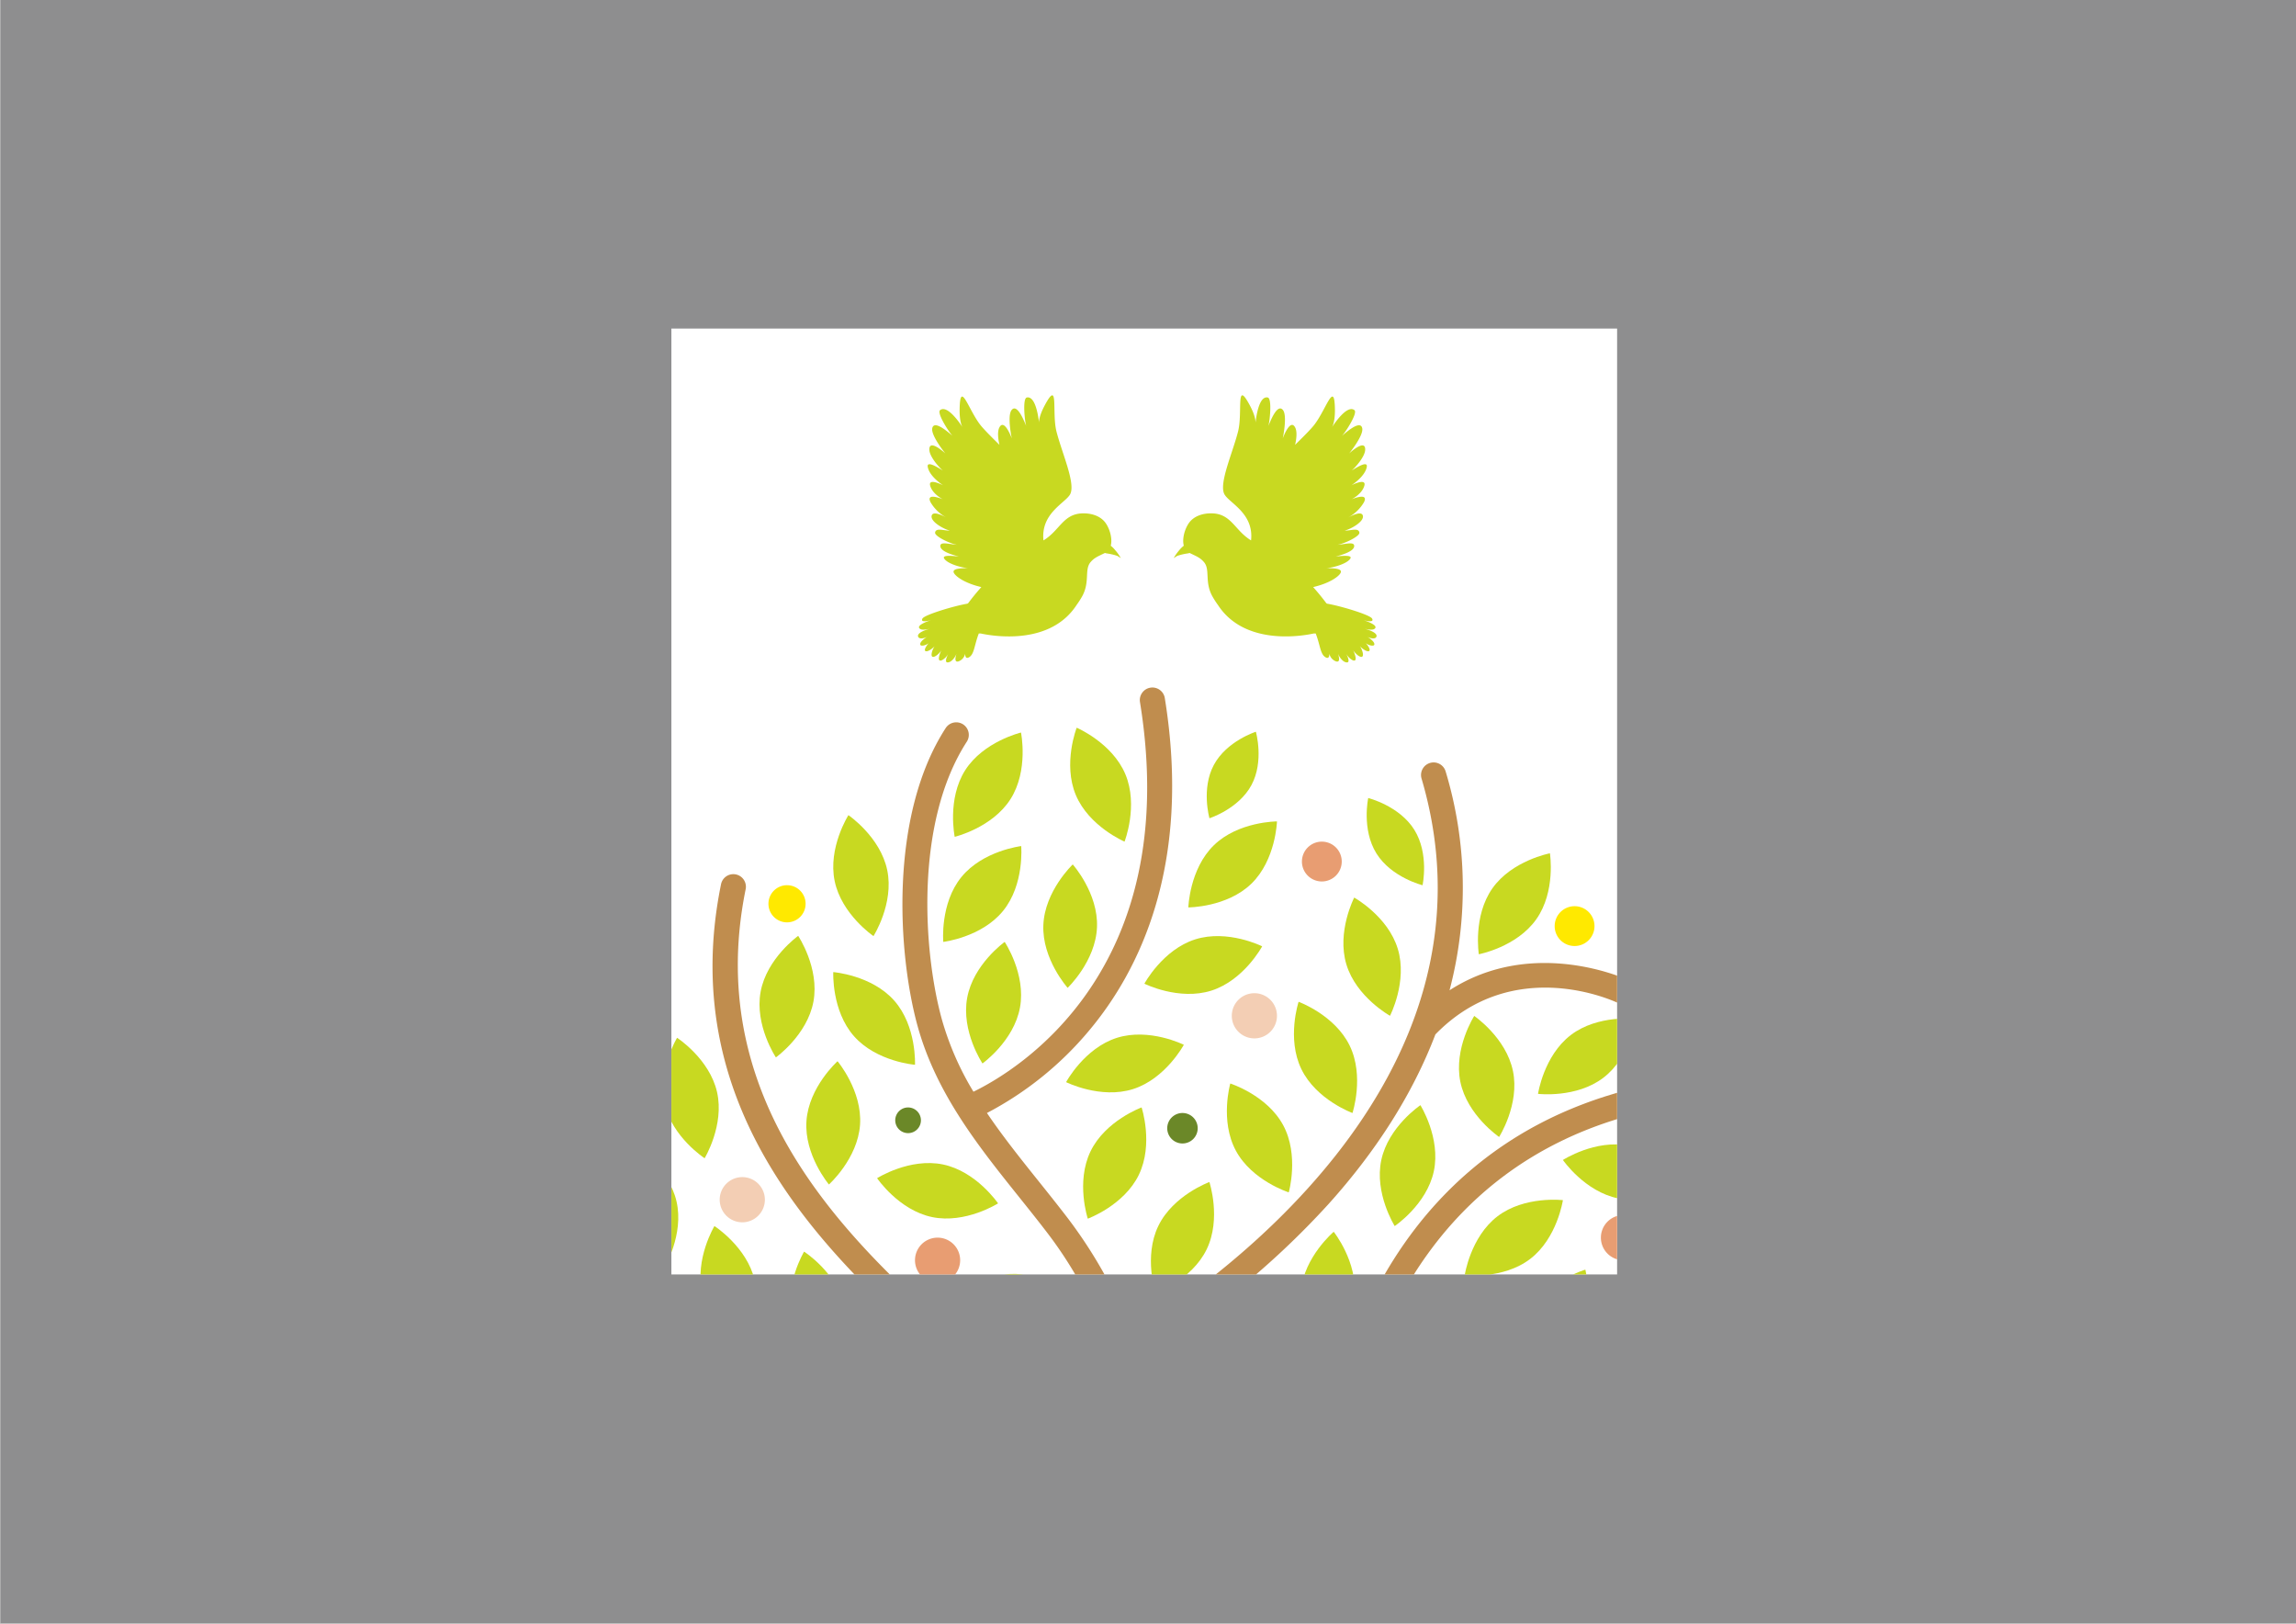 <svg height="595.28" viewBox="0 0 841.89 595.28" width="841.89" xmlns="http://www.w3.org/2000/svg">
    <rect x="0" y="0" width="841.89" height="595.28" fill="#333333" stroke="none"/>
    <defs>
        <clipPath id="clip-path">
            <rect data-name="Rectangle 9889" fill="none" height="346.774" id="Rectangle_9889"
                transform="translate(246.183 120.452)" width="346.774" />
        </clipPath>
        <clipPath id="clip-アートボード_1">
            <rect height="595.28" width="841.89" />
        </clipPath>
    </defs>
    <g clip-path="url(#clip-アートボード_1)" data-name="アートボード 1" id="アートボード_1">
        <rect fill="#fff" height="595.28" width="841.89" />
        <rect data-name="Rectangle 9887" fill="#8e8e8f" height="595.275" id="Rectangle_9887"
            transform="translate(0.088 -0.141)" width="841.89" />
        <rect data-name="Rectangle 9888" fill="#fff" height="346.775" id="Rectangle_9888"
            transform="translate(246.183 120.452)" width="346.774" />
        <g data-name="Group 56534" id="Group_56534">
            <g clip-path="url(#clip-path)" data-name="Group 56533" id="Group_56533">
                <g data-name="Group 56532" id="Group_56532">
                    <g data-name="Group 56527" id="Group_56527">
                        <g data-name="Group 56525" id="Group_56525">
                            <path d="M427.31,564.905a185.1,185.1,0,0,0-9.035-67.225,304.053,304.053,0,0,0,68.587-55.952c18.069-20.006,31.253-40.971,39.463-62.492,28.643-29.427,65.449-12.247,67.013-11.495a4.61,4.61,0,0,0,4.019-8.3c-.387-.191-34.813-16.436-65.844,3.618a147.54,147.54,0,0,0-1.433-80.24,4.6,4.6,0,1,0-8.83,2.609c32.963,111.943-81.135,188.22-106.172,203.389a172.465,172.465,0,0,0-23.691-42.4c-3.43-4.472-6.948-8.874-10.465-13.264-6.718-8.387-13.261-16.579-19.033-25.111a123.177,123.177,0,0,0,37.539-30.316c18.131-21.632,37.651-60.33,27.662-121.9a4.611,4.611,0,0,0-9.1,1.481c16.032,98.731-45.306,135.284-61.046,142.933a107.549,107.549,0,0,1-11.561-26.429c-6.86-24.707-10.082-72.2,9.1-101.861a4.607,4.607,0,1,0-7.734-5.008C325.9,299.17,329.2,349.973,336.49,376.281c6.852,24.692,22.3,43.987,37.241,62.646,3.469,4.335,6.951,8.675,10.329,13.1,20.522,26.821,32.736,62.4,33.928,98.321-.128,4.113-.136,8.2,0,12.247-1.342,36.546-14.064,70.158-36.208,95.315a4.6,4.6,0,0,0,3.46,7.651A4.572,4.572,0,0,0,388.7,664c16.672-18.937,27.965-41.972,33.9-66.652,5.969,25.13,17.44,47.927,33.893,66.628a4.6,4.6,0,0,0,3.465,1.562,4.545,4.545,0,0,0,3.04-1.147,4.6,4.6,0,0,0,.418-6.505C441.6,633.1,429.058,600.542,427.31,564.905Z" data-name="Path 201576"
                                fill="#c08d4e"
                                id="Path_201576" />
                            <path d="M363.982,503.528a4.421,4.421,0,0,0-.888-1,138.93,138.93,0,0,0-11.913-12.086C313.727,456.82,257.13,406,273.416,326.009a4.607,4.607,0,0,0-9.03-1.834c-17.349,85.158,41.622,138.1,80.637,173.128,2.274,2.047,4.419,4.137,6.486,6.258a143.384,143.384,0,0,1-47.575,2.581c-38.881-4.8-66.7-26.744-82.663-65.24a4.611,4.611,0,1,0-8.516,3.54c15.418,37.154,39.841,55.845,64.474,64.643-14.573,7.224-36.61,23.431-38.739,55.98a4.607,4.607,0,0,0,4.294,4.9c.107,0,.205,0,.306,0a4.609,4.609,0,0,0,4.6-4.3c2.607-39.808,38.9-51.1,43.978-52.483a134.944,134.944,0,0,0,28.435,2.932,156.029,156.029,0,0,0,38.419-4.8c34.7,41.781,32.63,95.492-6.953,144.124a4.611,4.611,0,1,0,7.155,5.819C401.333,608.911,402.74,548.739,363.982,503.528Z" data-name="Path 201577"
                                fill="#c08d4e"
                                id="Path_201577" />
                            <path d="M629.122,477.745a4.617,4.617,0,0,0-5.458,3.556c-4.089,19.372-20.228,28.924-49.338,29.219-3.438.033-6.929.019-10.446.005-8.784-.024-17.978-.033-27.164.672a4.065,4.065,0,0,0-.686.053c-13.479,1.09-26.913,3.788-38.976,10.421C502.437,494.037,525.8,417,619.824,404.492a4.61,4.61,0,0,0-1.217-9.139C505.666,410.369,488.519,513.174,486.575,528.829c-19.315,15.844-30.25,39.657-29.279,64.129.912,23.314,10.439,48.507,26.146,69.133a4.612,4.612,0,0,0,7.339-5.589c-14.584-19.153-23.433-42.45-24.281-63.91-.874-22.163,9.331-43.765,27.282-57.783,12.4-9.678,27.336-13.158,42.967-14.4,3.168.333,26.655,3.31,40.1,20.222,8.48,10.675,11.424,24.936,8.773,42.4a4.587,4.587,0,0,0,3.851,5.25,4.383,4.383,0,0,0,.7.061,4.618,4.618,0,0,0,4.55-3.92c3.07-20.137-.541-36.815-10.713-49.583a58.785,58.785,0,0,0-18.577-15.1c3.009.011,6.024.017,8.987-.011,33.605-.331,53.21-12.622,58.258-36.528A4.612,4.612,0,0,0,629.122,477.745Z" data-name="Path 201578"
                                fill="#c08d4e"
                                id="Path_201578" />
                        </g>
                        <path d="M512.033,555.542c-11.4-5.149-16.6-18.295-16.6-18.295s13.3-4.811,24.7.339,16.6,18.3,16.6,18.3-13.293,4.8-24.7-.345" data-name="Path 201579"
                            fill="#c8d921"
                            id="Path_201579" />
                        <path d="M372.966,486.829c-12.244-2.547-20.165-14.256-20.165-14.256s11.944-7.575,24.191-5.025S397.159,481.8,397.159,481.8s-11.938,7.573-24.193,5.025" data-name="Path 201580"
                            fill="#c8d921"
                            id="Path_201580" />
                        <path d="M341.779,446.2c-12.244-2.55-20.168-14.256-20.168-14.256s11.944-7.579,24.185-5.026,20.171,14.259,20.171,14.259-11.944,7.573-24.188,5.023" data-name="Path 201581"
                            fill="#c8d921"
                            id="Path_201581" />
                        <path d="M295.707,410.973c.869-12.48,11.4-21.908,11.4-21.908s9.118,10.806,8.251,23.288-11.41,21.9-11.41,21.9-9.113-10.8-8.238-23.28" data-name="Path 201582"
                            fill="#c8d921"
                            id="Path_201582" />
                        <path d="M313.142,379.892c-8.282-9.388-7.6-23.507-7.6-23.507s14.1,1.1,22.368,10.475,7.6,23.508,7.6,23.508-14.089-1.1-22.364-10.476" data-name="Path 201583"
                            fill="#c8d921"
                            id="Path_201583" />
                        <path d="M306.055,323.02c-2.542-12.242,5.042-24.172,5.042-24.172s11.706,7.934,14.237,20.189c2.536,12.231-5.048,24.153-5.048,24.153s-11.7-7.943-14.231-20.17" data-name="Path 201584"
                            fill="#c8d921"
                            id="Path_201584" />
                        <path d="M278.9,363.6c2.269-12.3,13.777-20.5,13.777-20.5s7.864,11.757,5.6,24.062-13.774,20.5-13.774,20.5-7.86-11.753-5.6-24.059" data-name="Path 201585"
                            fill="#c8d921"
                            id="Path_201585" />
                        <path d="M353.9,282.391c6.721-10.559,20.474-13.831,20.474-13.831s2.867,13.836-3.84,24.4c-6.71,10.55-20.466,13.829-20.466,13.829s-2.869-13.837,3.832-24.4" data-name="Path 201586"
                            fill="#c8d921"
                            id="Path_201586" />
                        <path d="M354.641,365.827c2.246-12.309,13.753-20.509,13.753-20.509s7.868,11.747,5.611,24.049c-2.239,12.313-13.751,20.515-13.751,20.515s-7.868-11.747-5.613-24.055" data-name="Path 201587"
                            fill="#c8d921"
                            id="Path_201587" />
                        <path d="M352.517,321.546c7.891-9.7,21.936-11.358,21.936-11.358s1.246,14.075-6.652,23.764c-7.894,9.707-21.925,11.366-21.925,11.366s-1.252-14.078,6.641-23.772" data-name="Path 201588"
                            fill="#c8d921"
                            id="Path_201588" />
                        <path d="M382.573,339.123c.514-12.487,10.777-22.206,10.777-22.206s9.409,10.533,8.893,23.015c-.509,12.5-10.763,22.228-10.763,22.228s-9.432-10.542-8.907-23.037" data-name="Path 201589"
                            fill="#c8d921"
                            id="Path_201589" />
                        <path d="M394.489,291.493c-4.845-11.536.306-24.7.306-24.7s13.01,5.533,17.855,17.059-.306,24.7-.306,24.7-13.009-5.532-17.855-17.063" data-name="Path 201590"
                            fill="#c8d921"
                            id="Path_201590" />
                        <path d="M455.45,543.055c-7.745,9.833-21.758,11.7-21.758,11.7s-1.454-14.056,6.281-23.884,21.761-11.692,21.761-11.692,1.453,14.055-6.284,23.879" data-name="Path 201591"
                            fill="#c8d921"
                            id="Path_201591" />
                        <path d="M447.981,511.414c-12.5.344-22.912-9.224-22.912-9.224s9.867-10.126,22.379-10.465,22.911,9.221,22.911,9.221-9.872,10.123-22.378,10.468" data-name="Path 201592"
                            fill="#c8d921"
                            id="Path_201592" />
                        <path d="M442.457,458.028c-5.457,11.263-18.74,16.1-18.74,16.1s-4.439-13.419,1.01-24.674,18.728-16.1,18.728-16.1,4.449,13.427-1,24.679" data-name="Path 201593"
                            fill="#c8d921"
                            id="Path_201593" />
                        <path d="M417.6,430.684c-5.452,11.265-18.735,16.1-18.735,16.1s-4.441-13.417,1.009-24.68S418.6,406,418.6,406s4.441,13.428-1.006,24.683" data-name="Path 201594"
                            fill="#c8d921"
                            id="Path_201594" />
                        <path d="M415.477,399.27c-11.931,3.78-24.565-2.542-24.565-2.542s6.682-12.452,18.6-16.235,24.573,2.539,24.573,2.539-6.7,12.458-18.612,16.238" data-name="Path 201595"
                            fill="#c8d921"
                            id="Path_201595" />
                        <path d="M444.19,363.171c-11.927,3.783-24.57-2.533-24.57-2.533s6.693-12.455,18.615-16.243,24.571,2.541,24.571,2.541-6.692,12.453-18.616,16.235" data-name="Path 201596"
                            fill="#c8d921"
                            id="Path_201596" />
                        <path d="M458.848,323.978c-8.973,8.692-23.109,8.692-23.109,8.692s.407-14.1,9.383-22.814,23.114-8.715,23.114-8.715-.416,14.13-9.388,22.837" data-name="Path 201597"
                            fill="#c8d921"
                            id="Path_201597" />
                        <path d="M458.881,287.823c-4.7,8.757-15.4,12.161-15.4,12.161s-3.087-10.806,1.613-19.561S460.5,268.269,460.5,268.269s3.086,10.8-1.62,19.554" data-name="Path 201598"
                            fill="#c8d921"
                            id="Path_201598" />
                        <path d="M470.52,412.525c5.92,11.02,2.04,24.617,2.04,24.617s-13.472-4.269-19.4-15.289-2.044-24.625-2.044-24.625,13.477,4.286,19.4,15.3" data-name="Path 201599"
                            fill="#c8d921"
                            id="Path_201599" />
                        <path d="M494.908,383.366c5.449,11.249,1.014,24.68,1.014,24.68s-13.285-4.835-18.743-16.1-1.012-24.677-1.012-24.677,13.283,4.834,18.741,16.1" data-name="Path 201600"
                            fill="#c8d921"
                            id="Path_201600" />
                        <path d="M512.545,347.877c3.627,11.974-2.86,24.526-2.86,24.526s-12.372-6.843-15.993-18.82,2.867-24.518,2.867-24.518,12.359,6.835,15.986,18.812" data-name="Path 201601"
                            fill="#c8d921"
                            id="Path_201601" />
                        <path d="M518.609,304.229c5.5,8.829,3.009,20.31,3.009,20.31s-11.413-2.826-16.912-11.653-3.012-20.319-3.012-20.319,11.411,2.829,16.915,11.662" data-name="Path 201602"
                            fill="#c8d921"
                            id="Path_201602" />
                        <path d="M496.63,475.085c-1.214,12.455-12.009,21.586-12.009,21.586s-8.814-11.052-7.593-23.5,12.015-21.586,12.015-21.586,8.814,11.053,7.587,23.5" data-name="Path 201603"
                            fill="#c8d921"
                            id="Path_201603" />
                        <path d="M532.982,499.538c-9.937,7.6-23.979,5.926-23.979,5.926s2.08-13.98,12.017-21.572c9.954-7.6,23.986-5.926,23.986-5.926s-2.08,13.988-12.024,21.572" data-name="Path 201604"
                            fill="#c8d921"
                            id="Path_201604" />
                        <path d="M561.062,461.563c-9.945,7.594-23.98,5.921-23.98,5.921s2.077-13.979,12.015-21.569,23.986-5.925,23.986-5.925-2.08,13.983-12.021,21.573" data-name="Path 201605"
                            fill="#c8d921"
                            id="Path_201605" />
                        <path d="M593.37,439.351c-12.268-2.447-20.287-14.084-20.287-14.084s11.875-7.677,24.138-5.231,20.288,14.086,20.288,14.086-11.872,7.672-24.139,5.229" data-name="Path 201606"
                            fill="#c8d921"
                            id="Path_201606" />
                        <path d="M608.509,490.03c-6.215,10.856-19.8,14.77-19.8,14.77s-3.521-13.7,2.692-24.552,19.8-14.774,19.8-14.774,3.518,13.7-2.694,24.556" data-name="Path 201607"
                            fill="#c8d921"
                            id="Path_201607" />
                        <path d="M578.606,490.03c-6.215,10.856-19.8,14.77-19.8,14.77s-3.514-13.7,2.7-24.552,19.8-14.774,19.8-14.774,3.514,13.7-2.7,24.556" data-name="Path 201608"
                            fill="#c8d921"
                            id="Path_201608" />
                        <path d="M587.932,395.11c-9.938,7.6-23.975,5.917-23.975,5.917s2.08-13.977,12.02-21.569,23.974-5.926,23.974-5.926-2.074,13.98-12.019,21.578" data-name="Path 201609"
                            fill="#c8d921"
                            id="Path_201609" />
                        <path d="M525.754,429.38c-2.605,12.239-14.344,20.113-14.344,20.113s-7.532-11.973-4.919-24.213,14.338-20.1,14.338-20.1,7.523,11.962,4.925,24.2" data-name="Path 201610"
                            fill="#c8d921"
                            id="Path_201610" />
                        <path d="M563.339,336.993c-7.2,10.236-21.088,12.855-21.088,12.855s-2.223-13.958,4.979-24.172,21.094-12.845,21.094-12.845,2.22,13.955-4.985,24.162" data-name="Path 201611"
                            fill="#c8d921"
                            id="Path_201611" />
                        <path d="M554.769,392.664c2.53,12.249-5.077,24.163-5.077,24.163s-11.691-7.939-14.212-20.2,5.084-24.168,5.084-24.168,11.687,7.939,14.2,20.2" data-name="Path 201612"
                            fill="#c8d921"
                            id="Path_201612" />
                        <path d="M350.79,547.993c8.8-8.893,8.934-23.031,8.934-23.031s-14.138.289-22.936,9.178-8.932,23.023-8.932,23.023,14.133-.273,22.934-9.17" data-name="Path 201613"
                            fill="#c8d921"
                            id="Path_201613" />
                        <path d="M301.108,543.243c7.972-9.64,6.846-23.728,6.846-23.728s-14.053,1.533-22.02,11.173c-7.986,9.633-6.852,23.728-6.852,23.728s14.045-1.533,22.026-11.173" data-name="Path 201614"
                            fill="#c8d921"
                            id="Path_201614" />
                        <path d="M290.394,483.167c2.84,12.179,14.742,19.826,14.742,19.826s7.284-12.107,4.445-24.3-14.74-19.826-14.74-19.826-7.286,12.115-4.447,24.3" data-name="Path 201615"
                            fill="#c8d921"
                            id="Path_201615" />
                        <path d="M257.513,473.787c2.844,12.182,14.739,19.82,14.739,19.82s7.289-12.115,4.449-24.3-14.734-19.817-14.734-19.817-7.289,12.115-4.454,24.294" data-name="Path 201616"
                            fill="#c8d921"
                            id="Path_201616" />
                        <path d="M228.873,444.912c2.839,12.179,14.725,19.817,14.725,19.817s7.295-12.11,4.458-24.3-14.734-19.821-14.734-19.821-7.3,12.111-4.449,24.3" data-name="Path 201617"
                            fill="#c8d921"
                            id="Path_201617" />
                        <path d="M247.4,519.831c10.32-.631,18.189-9.278,18.189-9.278s-8.866-7.607-19.187-6.967-18.191,9.273-18.191,9.273,8.871,7.62,19.189,6.972" data-name="Path 201618"
                            fill="#c8d921"
                            id="Path_201618" />
                        <path d="M597.86,537.22c9.992,2.659,20.193-3.048,20.193-3.048s-6.01-10.023-16-12.685-20.19,3.051-20.19,3.051,6,10.02,16,12.682" data-name="Path 201619"
                            fill="#c8d921"
                            id="Path_201619" />
                        <path d="M262.918,400.347c-2.79-12.2-14.646-19.881-14.646-19.881s-7.338,12.072-4.548,24.272,14.644,19.889,14.644,19.889,7.338-12.088,4.55-24.28" data-name="Path 201620"
                            fill="#c8d921"
                            id="Path_201620" />
                        <path d="M331.707,529.356a5.854,5.854,0,1,1-5.851-5.859,5.852,5.852,0,0,1,5.851,5.859" data-name="Path 201621"
                            fill="#ffe900"
                            id="Path_201621" />
                        <g data-name="Group 56526" id="Group_56526">
                            <path d="M491.986,315.858a7.3,7.3,0,1,1-7.3-7.3,7.3,7.3,0,0,1,7.3,7.3" data-name="Path 201622"
                                fill="#e89d72"
                                id="Path_201622" />
                            <path d="M584.663,339.527a7.3,7.3,0,1,1-7.3-7.3,7.3,7.3,0,0,1,7.3,7.3" data-name="Path 201623"
                                fill="#ffe900"
                                id="Path_201623" />
                            <path d="M468.236,372.414a8.283,8.283,0,1,1-8.284-8.289,8.282,8.282,0,0,1,8.284,8.289" data-name="Path 201624"
                                fill="#f3ceb4"
                                id="Path_201624" />
                            <path d="M295.393,331.331a6.81,6.81,0,1,1-6.8-6.8,6.8,6.8,0,0,1,6.8,6.8" data-name="Path 201625"
                                fill="#ffe900"
                                id="Path_201625" />
                            <path d="M280.462,439.831a8.283,8.283,0,1,1-8.289-8.281,8.285,8.285,0,0,1,8.289,8.281" data-name="Path 201626"
                                fill="#f3ceb4"
                                id="Path_201626" />
                            <path d="M603.575,453.74a8.282,8.282,0,1,1-8.278-8.281,8.282,8.282,0,0,1,8.278,8.281" data-name="Path 201627"
                                fill="#e89d72"
                                id="Path_201627" />
                            <path d="M337.682,410.716a4.708,4.708,0,1,1-4.709-4.706,4.707,4.707,0,0,1,4.709,4.706" data-name="Path 201628"
                                fill="#6b8828"
                                id="Path_201628" />
                            <path d="M237.624,488.9a4.706,4.706,0,1,1-4.707-4.711,4.7,4.7,0,0,1,4.707,4.711" data-name="Path 201629"
                                fill="#6b8828"
                                id="Path_201629" />
                            <path d="M542.592,535.213a5.858,5.858,0,1,1-5.863-5.857,5.856,5.856,0,0,1,5.863,5.857" data-name="Path 201630"
                                fill="#f3ceb4"
                                id="Path_201630" />
                            <path d="M479.941,516.117a5.856,5.856,0,1,1-5.856-5.859,5.859,5.859,0,0,1,5.856,5.859" data-name="Path 201631"
                                fill="#f3ceb4"
                                id="Path_201631" />
                            <path d="M403.011,519.176a5.856,5.856,0,1,1-5.852-5.866,5.855,5.855,0,0,1,5.852,5.866" data-name="Path 201632"
                                fill="#f3ceb4"
                                id="Path_201632" />
                            <path d="M609.435,549.759a5.86,5.86,0,1,1-5.86-5.852,5.864,5.864,0,0,1,5.86,5.852" data-name="Path 201633"
                                fill="#f3ceb4"
                                id="Path_201633" />
                            <path d="M352.069,462.024a8.281,8.281,0,1,1-8.273-8.284,8.276,8.276,0,0,1,8.273,8.284" data-name="Path 201634"
                                fill="#e89d72"
                                id="Path_201634" />
                            <path d="M439.17,413.624a5.586,5.586,0,1,1-5.584-5.581,5.582,5.582,0,0,1,5.584,5.581" data-name="Path 201635"
                                fill="#6b8828"
                                id="Path_201635" />
                        </g>
                    </g>
                    <g data-name="Group 56529" id="Group_56529">
                        <g data-name="Group 56528" id="Group_56528">
                            <path d="M500.459,230.551c1.077.161,3.039.686,3.764-.215,1.112-1.377-4.349-2.987-4.349-2.987s4.308,1.27,3.22-.6c-.821-1.375-11.616-4.631-16.5-5.438-.085-.064-.176-.121-.266-.177-1.273-1.7-2.7-3.482-4.244-5.245-.187-.216-.383-.439-.577-.658,6.1-1.4,9.568-3.972,10.1-5.29.739-1.725-3.574-1.608-5.3-1.651,1.755-.043,7.418-1.372,8.8-3.472.976-1.475-3.107-1-5.353-.8,2.41-.589,6.592-1.867,6.791-3.7.2-1.92-3.108-.8-6.119-.586,2.531-.4,8.251-3.116,8.032-4.486-.3-1.873-3.112-.688-5.411-.712,2.67-.707,7.351-3.491,6.652-5.579-.547-1.627-3.739-.09-5.354.766a15.015,15.015,0,0,0,5.761-5.546c1.982-3.848-4.468-1.141-4.468-1.141s3.756-1.864,4.632-4.934-4.739-.188-4.739-.188,4.949-3.116,5.633-6.7c.476-2.553-4.025.379-5.562,1.306,1.1-.862,4.942-5.015,4.983-7.686.065-4.153-5.868,1.4-5.868,1.4s5.359-6.568,4.78-9.249c-.711-3.317-6.45,2.025-7.505,2.864,1.02-.843,5.983-8.383,4.657-9.47-2.684-2.184-7.565,5.207-8.218,6.23.252-.444,1.121-2.265,1.054-6.576-.188-11.375-3.44,1.076-8.2,6.481-1.843,2.1-4.157,4.346-6.4,6.575.492-2.107.805-4.787.062-6.287-1.842-3.725-4.586,3.923-4.586,3.923s1.777-8.3.055-10.413c-2.148-2.629-4.826,4.737-5.384,5.958.519-1.216,1.506-10.185-.176-10.539-3.4-.722-4.353,8.069-4.484,9.278.032-.516-.024-2.52-2.053-6.33-5.351-10.04-2.563,2.524-4.345,9.507-2.069,8.116-7.2,19.281-4.953,23.118,1.856,3.189,10.788,6.932,9.716,16.813-5.906-3.577-7.141-9.565-14.02-9.9-3.288-.161-7.049.813-8.981,3.846-1.44,2.24-2.294,5.6-1.668,8.013a9.985,9.985,0,0,0-1.6,1.569,17.909,17.909,0,0,0-2.1,2.976s.527-.344,1.249-.806a20.622,20.622,0,0,1,3.772-.9,3.734,3.734,0,0,0,.795-.192c2.76,1.333,3.865,1.74,5.245,3.311,2.457,2.816.092,7.362,3.26,12.834a32.1,32.1,0,0,0,1.9,2.926c9.634,14.808,30.2,11.528,35.109,10.463.246,0,.5-.017.74-.017,1.614,4.127,1.655,7.331,3.352,8.558,1.371,1,1.661-.09,1.675-1.131a3.755,3.755,0,0,0,2.408,2.8c1.541.493,1.211-1.347.763-2.758.494,1.23,1.793,3.131,3.262,3.147.892.01.722-1.256-.3-3.21a6.285,6.285,0,0,0,2.241,2.333c2.159,1.065,1-2.229.323-3.628.481.849,1.9,2.368,2.924,2.472,1.348.127.437-2.72-.476-3.96.449.567,2.288,2.092,3.237,1.893.849-.182.15-1.646-1.05-2.962,1.05.835,2.8,1.2,3.083.657.431-.86-1.236-2.216-2.659-3.111.928.627,2.919,1.111,3.416.22C505.438,232.158,502.159,230.951,500.459,230.551Z" data-name="Path 201636"
                                fill="#c8d921"
                                id="Path_201636" />
                        </g>
                    </g>
                    <g data-name="Group 56531" id="Group_56531">
                        <g data-name="Group 56530" id="Group_56530">
                            <path d="M340.885,230.551c-1.079.161-3.033.686-3.774-.215-1.1-1.377,4.351-2.987,4.351-2.987s-4.3,1.27-3.206-.6c.812-1.375,11.6-4.631,16.492-5.438a1.994,1.994,0,0,1,.267-.177c1.266-1.7,2.7-3.482,4.245-5.249.194-.212.374-.435.568-.654-6.1-1.4-9.555-3.972-10.1-5.29-.728-1.725,3.594-1.608,5.313-1.651-1.76-.043-7.4-1.372-8.812-3.479-.981-1.468,3.105-.994,5.374-.792-2.43-.586-6.609-1.865-6.8-3.7-.213-1.92,3.113-.8,6.122-.585-2.533-.406-8.265-3.117-8.046-4.487.3-1.873,3.123-.688,5.419-.712-2.67-.707-7.354-3.491-6.647-5.579.547-1.627,3.726-.091,5.347.766a14.938,14.938,0,0,1-5.759-5.546c-1.979-3.848,4.463-1.141,4.463-1.141s-3.747-1.864-4.619-4.934,4.739-.188,4.739-.188-4.966-3.116-5.63-6.7c-.486-2.553,4.02.379,5.554,1.306-1.107-.862-4.952-5.015-4.977-7.686-.074-4.153,5.862,1.4,5.862,1.4s-5.359-6.568-4.794-9.248c.719-3.318,6.461,2.024,7.508,2.863-1.014-.843-5.974-8.383-4.649-9.47,2.7-2.184,7.557,5.207,8.222,6.23-.266-.444-1.113-2.265-1.047-6.576.193-11.375,3.427,1.076,8.2,6.482,1.842,2.1,4.157,4.345,6.4,6.574-.491-2.107-.8-4.787-.07-6.29,1.839-3.722,4.594,3.926,4.594,3.926s-1.779-8.3-.049-10.413c2.142-2.629,4.829,4.737,5.381,5.958-.514-1.217-1.5-10.185.167-10.537,3.389-.724,4.367,8.067,4.493,9.276-.041-.516.027-2.52,2.05-6.33,5.349-10.04,2.563,2.524,4.343,9.507,2.071,8.116,7.191,19.281,4.958,23.119-1.865,3.188-10.785,6.931-9.722,16.812,5.9-3.575,7.144-9.565,14.026-9.9,3.286-.161,7.046.813,8.975,3.846,1.444,2.24,2.3,5.6,1.67,8.013a9.188,9.188,0,0,1,1.583,1.569,16.554,16.554,0,0,1,2.113,2.976s-.52-.344-1.249-.806a20.574,20.574,0,0,0-3.766-.9,3.728,3.728,0,0,1-.8-.192c-2.749,1.333-3.856,1.74-5.241,3.311-2.447,2.816-.1,7.362-3.261,12.834a34.612,34.612,0,0,1-1.9,2.926c-9.634,14.809-30.187,11.528-35.114,10.463-.241,0-.487-.017-.746-.017-1.605,4.127-1.641,7.333-3.327,8.558-1.372,1-1.678-.09-1.681-1.131a3.8,3.8,0,0,1-2.418,2.8c-1.542.491-1.217-1.347-.76-2.758-.489,1.23-1.793,3.13-3.274,3.147-.875.01-.722-1.256.311-3.21a6.271,6.271,0,0,1-2.238,2.333c-2.162,1.065-1.009-2.229-.334-3.628-.467.849-1.891,2.368-2.922,2.472-1.333.127-.431-2.72.479-3.96-.44.567-2.291,2.092-3.239,1.893-.844-.182-.144-1.646,1.039-2.96-1.039.833-2.785,1.2-3.05.655-.454-.86,1.213-2.216,2.634-3.111-.924.629-2.9,1.111-3.4.22C335.911,232.158,339.183,230.951,340.885,230.551Z" data-name="Path 201637"
                                fill="#c8d921"
                                id="Path_201637" />
                        </g>
                    </g>
                </g>
            </g>
        </g>
    </g>
</svg>
